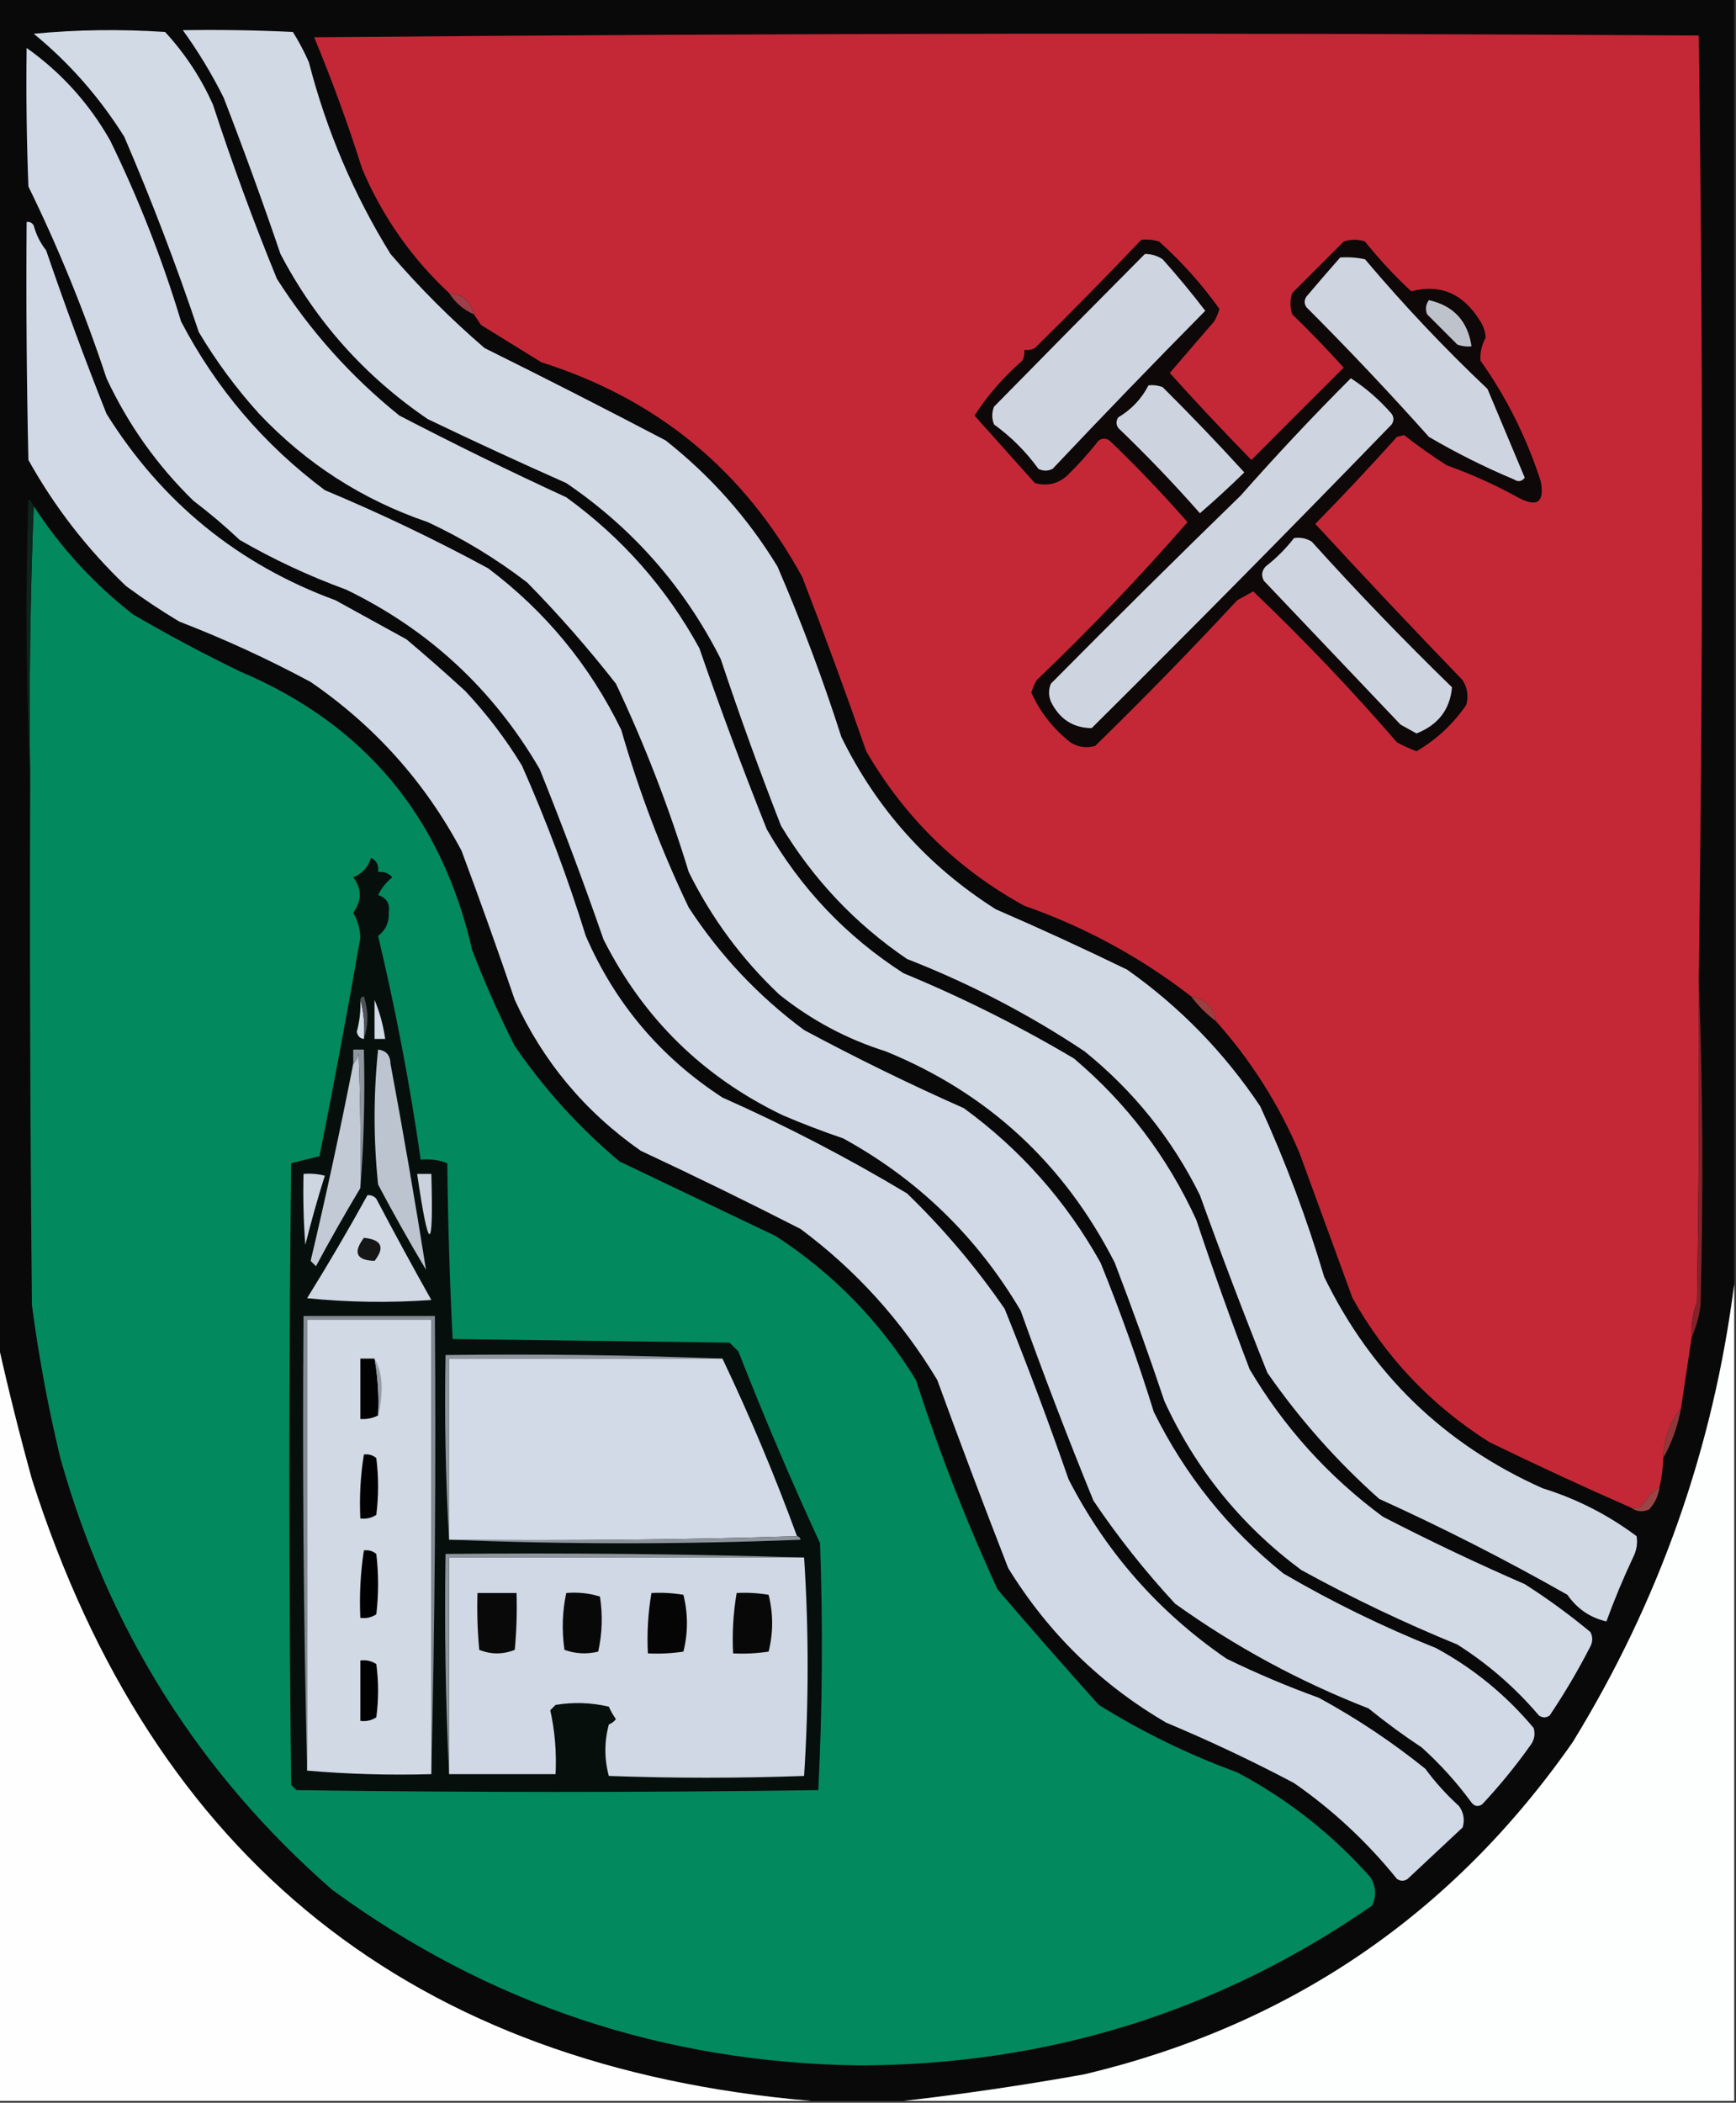 <?xml version="1.0" encoding="UTF-8"?>
<!DOCTYPE svg PUBLIC "-//W3C//DTD SVG 1.1//EN" "http://www.w3.org/Graphics/SVG/1.1/DTD/svg11.dtd">
<svg xmlns="http://www.w3.org/2000/svg" version="1.1" width="489px" height="592px" style="shape-rendering:geometricPrecision; text-rendering:geometricPrecision; image-rendering:optimizeQuality; fill-rule:evenodd; clip-rule:evenodd" xmlns:xlink="http://www.w3.org/1999/xlink">
<rect width="100%" height="100%" fill="#333333" stroke="none"/>
<g><path style="opacity:1" fill="#0a0909" d="M -0.5,-0.5 C 162.5,-0.5 325.5,-0.5 488.5,-0.5C 488.5,120.167 488.5,240.833 488.5,361.5C 482.597,407.705 467.431,450.705 443,490.5C 409.067,539.089 363.234,570.255 305.5,584C 288.469,587.055 271.469,589.555 254.5,591.5C 245.833,591.5 237.167,591.5 228.5,591.5C 116.393,581.9 43.226,523.567 9,416.5C 5.487,403.782 2.32,391.115 -0.5,378.5C -0.5,252.167 -0.5,125.833 -0.5,-0.5 Z"/></g>
<g><path style="opacity:1" fill="#d1dae5" d="M 9.5,9.5 C 21.66,8.34 33.993,8.173 46.5,9C 52.13,15.096 56.63,21.929 60,29.5C 65.433,46.142 71.433,62.475 78,78.5C 87.391,93.224 98.891,106.058 112.5,117C 128.005,125.054 143.671,132.72 159.5,140C 175.232,151.394 187.732,165.56 197,182.5C 202.947,199.677 209.28,216.677 216,233.5C 225.566,250.153 238.399,263.653 254.5,274C 271.096,280.862 287.096,288.862 302.5,298C 317.358,310.537 328.858,325.704 337,343.5C 341.695,357.616 346.695,371.616 352,385.5C 361.655,401.826 374.155,415.659 389.5,427C 402.613,433.774 415.946,440.108 429.5,446C 435.947,450.113 442.114,454.613 448,459.5C 448.667,460.833 448.667,462.167 448,463.5C 444.558,470.215 440.725,476.715 436.5,483C 435.5,483.667 434.5,483.667 433.5,483C 426.849,475.173 419.183,468.506 410.5,463C 395.438,456.852 380.771,449.852 366.5,442C 349.619,429.452 336.786,413.619 328,394.5C 323.612,381.392 318.945,368.392 314,355.5C 299.746,327.571 278.246,307.737 249.5,296C 238.553,292.563 228.553,287.23 219.5,280C 208.915,269.979 200.415,258.479 194,245.5C 188.426,227.267 181.593,209.6 173.5,192.5C 165.725,182.555 157.392,173.055 148.5,164C 139.767,157.302 130.434,151.636 120.5,147C 102.116,140.729 86.283,130.563 73,116.5C 66.562,109.396 60.895,101.73 56,93.5C 49.756,74.839 42.756,56.506 35,38.5C 28.008,27.351 19.508,17.685 9.5,9.5 Z"/></g>
<g><path style="opacity:1" fill="#d1d9e5" d="M 51.5,8.5 C 61.839,8.334 72.172,8.5 82.5,9C 84.182,11.69 85.682,14.523 87,17.5C 91.958,36.739 99.625,54.739 110,71.5C 118.167,81 127,89.833 136.5,98C 153.624,106.482 170.624,115.148 187.5,124C 200.171,133.999 210.671,145.832 219,159.5C 225.789,175.201 231.789,191.201 237,207.5C 246.939,227.771 261.439,243.938 280.5,256C 292.953,261.393 305.286,267.06 317.5,273C 332.339,283.473 344.839,296.306 355,311.5C 362.124,327.081 368.124,343.081 373,359.5C 386.306,386.807 406.806,406.64 434.5,419C 444.116,421.982 452.949,426.482 461,432.5C 461.325,434.553 460.991,436.553 460,438.5C 457.229,444.377 454.729,450.377 452.5,456.5C 447.941,455.462 444.274,452.962 441.5,449C 424.26,439.213 406.593,430.213 388.5,422C 376.63,411.458 366.13,399.625 357,386.5C 350.357,369.912 344.024,353.246 338,336.5C 330.144,320.64 319.311,307.14 305.5,296C 289.844,285.567 273.177,276.9 255.5,270C 240.965,260.13 229.132,247.63 220,232.5C 213.95,217.019 208.283,201.353 203,185.5C 192.735,165.238 178.235,148.738 159.5,136C 146.381,130.186 133.381,124.186 120.5,118C 102.761,105.931 88.928,90.431 79,71.5C 73.974,56.733 68.64,42.066 63,27.5C 59.66,20.811 55.827,14.478 51.5,8.5 Z"/></g>
<g><path style="opacity:1" fill="#c42836" d="M 478.5,275.5 C 478.667,305.835 478.5,336.168 478,366.5C 476.801,369.726 476.301,373.059 476.5,376.5C 475.503,383.161 474.503,389.828 473.5,396.5C 470.321,400.502 468.655,405.169 468.5,410.5C 468.425,413.206 468.092,415.873 467.5,418.5C 465.5,419.976 463.833,421.809 462.5,424C 461.552,424.483 460.552,424.649 459.5,424.5C 446.038,418.602 432.704,412.435 419.5,406C 403.208,395.71 390.375,382.21 381,365.5C 375.99,351.8 370.99,338.133 366,324.5C 360.166,310.818 352.333,298.485 342.5,287.5C 341.833,283.5 339.5,281.167 335.5,280.5C 321.206,269.459 305.54,260.959 288.5,255C 269.651,244.649 254.818,230.149 244,211.5C 238.285,195.068 232.285,178.735 226,162.5C 209.642,132.479 185.142,112.312 152.5,102C 146.857,98.509 141.19,95.009 135.5,91.5C 134.807,90.482 134.141,89.482 133.5,88.5C 132.635,84.811 130.302,82.811 126.5,82.5C 115.882,72.615 107.716,60.949 102,47.5C 98.028,34.906 93.528,22.573 88.5,10.5C 218.499,9.333 348.499,9.167 478.5,10C 479.731,98.433 479.731,186.933 478.5,275.5 Z"/></g>
<g><path style="opacity:1" fill="#d0d9e5" d="M 7.5,13.5 C 17.237,20.406 25.071,29.073 31,39.5C 39.019,55.887 45.686,72.887 51,90.5C 60.866,109.376 74.366,125.209 91.5,138C 107.212,144.569 122.545,151.902 137.5,160C 153.623,172.129 166.123,187.295 175,205.5C 179.992,222.829 186.326,239.496 194,255.5C 202.777,268.943 213.61,280.443 226.5,290C 241.251,297.913 256.251,305.246 271.5,312C 287.473,323.645 300.307,338.145 310,355.5C 315.604,369.315 320.604,383.315 325,397.5C 333.809,415.315 345.976,430.481 361.5,443C 375.258,451.036 389.591,458.036 404.5,464C 415.044,469.706 424.211,477.206 432,486.5C 432.52,488.289 432.187,489.956 431,491.5C 426.878,497.291 422.378,502.791 417.5,508C 416.365,508.749 415.365,508.583 414.5,507.5C 410.388,501.885 405.722,496.719 400.5,492C 395.322,488.578 390.322,484.911 385.5,481C 366.026,473.412 347.859,463.579 331,451.5C 322.572,442.409 314.905,432.742 308,422.5C 300.755,404.756 293.922,386.923 287.5,369C 275.178,348.175 258.511,332.009 237.5,320.5C 231.722,318.538 226.056,316.372 220.5,314C 198.05,303.217 181.217,286.717 170,264.5C 164.396,248.356 158.396,232.356 152,216.5C 138.933,194.097 120.766,177.264 97.5,166C 87.042,162.181 77.042,157.515 67.5,152C 63.352,148.096 59.019,144.429 54.5,141C 44.258,131.032 36.091,119.532 30,106.5C 23.869,87.934 16.535,69.934 8,52.5C 7.5,39.504 7.333,26.504 7.5,13.5 Z"/></g>
<g><path style="opacity:1" fill="#d0d9e5" d="M 7.5,62.5 C 8.376,62.369 9.043,62.703 9.5,63.5C 10.194,66.088 11.36,68.421 13,70.5C 18.295,85.983 23.962,101.317 30,116.5C 45.573,141.418 67.073,158.918 94.5,169C 101.135,172.652 107.802,176.319 114.5,180C 120.094,184.716 125.594,189.549 131,194.5C 137.061,200.961 142.394,207.961 147,215.5C 153.926,231.114 159.926,247.114 165,263.5C 173.264,282.525 186.097,297.692 203.5,309C 221.399,316.949 238.733,325.949 255.5,336C 265.734,345.903 274.901,356.736 283,368.5C 289.4,384.367 295.4,400.367 301,416.5C 311.6,437.098 326.434,453.931 345.5,467C 353.962,471.124 362.629,474.79 371.5,478C 382.169,483.806 392.169,490.473 401.5,498C 404.297,501.799 407.464,505.299 411,508.5C 412.301,510.365 412.635,512.365 412,514.5C 406.807,519.361 401.64,524.195 396.5,529C 395.5,529.667 394.5,529.667 393.5,529C 385.09,518.587 375.423,509.587 364.5,502C 352.711,495.771 340.711,490.104 328.5,485C 310.1,474.268 295.266,459.768 284,441.5C 277.124,423.866 270.457,406.2 264,388.5C 253.924,371.761 241.091,357.594 225.5,346C 210.654,338.41 195.654,331.077 180.5,324C 164.769,313.006 152.936,298.839 145,281.5C 140.197,267.424 135.197,253.424 130,239.5C 119.74,220.236 105.573,204.403 87.5,192C 75.516,185.562 63.183,179.895 50.5,175C 45.361,171.927 40.361,168.593 35.5,165C 24.52,154.526 15.354,142.692 8,129.5C 7.5,107.169 7.333,84.836 7.5,62.5 Z"/></g>
<g><path style="opacity:1" fill="#0e0808" d="M 321.5,67.5 C 323.199,67.34 324.866,67.507 326.5,68C 332.921,73.749 338.588,80.083 343.5,87C 343.138,88.225 342.638,89.391 342,90.5C 337.82,95.345 333.653,100.178 329.5,105C 336.943,113.279 344.61,121.446 352.5,129.5C 361.175,120.791 369.842,112.124 378.5,103.5C 373.848,98.348 369.015,93.348 364,88.5C 363.333,86.5 363.333,84.5 364,82.5C 368.779,77.721 373.613,72.887 378.5,68C 380.5,67.333 382.5,67.333 384.5,68C 388.522,73.02 392.856,77.686 397.5,82C 405.774,79.868 412.274,82.701 417,90.5C 417.875,91.873 418.375,93.373 418.5,95C 417.388,97.076 416.888,99.243 417,101.5C 424.361,111.869 430.027,123.202 434,135.5C 435.13,141.472 432.964,142.972 427.5,140C 421.101,136.468 414.434,133.468 407.5,131C 403.336,128.327 399.336,125.493 395.5,122.5C 394.833,122.667 394.167,122.833 393.5,123C 386.072,131.265 378.406,139.432 370.5,147.5C 384.15,162.318 397.984,176.984 412,191.5C 413.373,193.695 413.706,196.029 413,198.5C 409.223,203.949 404.556,208.282 399,211.5C 397.107,210.804 395.274,209.97 393.5,209C 380.717,194.216 367.217,180.049 353,166.5C 351.51,167.317 350.01,168.15 348.5,169C 335.557,182.944 322.223,196.611 308.5,210C 306.029,210.706 303.695,210.373 301.5,209C 296.647,205.16 292.98,200.494 290.5,195C 290.862,193.775 291.362,192.609 292,191.5C 306.873,177.295 321.039,162.462 334.5,147C 327.489,138.989 320.155,131.323 312.5,124C 311.5,123.333 310.5,123.333 309.5,124C 306.734,127.522 303.734,130.855 300.5,134C 297.88,136.271 294.88,136.938 291.5,136C 285.833,129.667 280.167,123.333 274.5,117C 278.169,111.316 282.669,106.149 288,101.5C 288.483,100.552 288.649,99.552 288.5,98.5C 289.552,98.65 290.552,98.483 291.5,98C 301.702,87.965 311.702,77.798 321.5,67.5 Z"/></g>
<g><path style="opacity:1" fill="#ced5e1" d="M 322.5,71.5 C 324.308,71.491 325.975,71.991 327.5,73C 331.689,77.688 335.689,82.521 339.5,87.5C 325.067,102.102 310.734,116.935 296.5,132C 295.167,132.667 293.833,132.667 292.5,132C 289,127.167 284.833,123 280,119.5C 279.333,117.833 279.333,116.167 280,114.5C 294.191,100.048 308.357,85.715 322.5,71.5 Z"/></g>
<g><path style="opacity:1" fill="#ced5e0" d="M 377.5,72.5 C 379.857,72.337 382.19,72.503 384.5,73C 395.359,85.857 406.859,98.023 419,109.5C 422.488,117.813 425.988,126.146 429.5,134.5C 428.635,135.583 427.635,135.749 426.5,135C 418.19,131.512 410.19,127.512 402.5,123C 391.31,110.479 379.81,98.312 368,86.5C 367.333,85.5 367.333,84.5 368,83.5C 371.194,79.721 374.361,76.055 377.5,72.5 Z"/></g>
<g><path style="opacity:1" fill="#9d3e48" d="M 126.5,82.5 C 130.302,82.811 132.635,84.811 133.5,88.5C 130.573,87.243 128.239,85.243 126.5,82.5 Z"/></g>
<g><path style="opacity:1" fill="#bec2cb" d="M 402.5,84.5 C 409.457,86.068 413.457,90.401 414.5,97.5C 413.127,97.657 411.793,97.49 410.5,97C 407.667,94.167 404.833,91.333 402,88.5C 401.421,87.072 401.588,85.738 402.5,84.5 Z"/></g>
<g><path style="opacity:1" fill="#ced5e0" d="M 380.5,106.5 C 384.737,109.228 388.571,112.561 392,116.5C 392.667,117.5 392.667,118.5 392,119.5C 364.168,148.223 336.001,176.723 307.5,205C 302.248,204.942 298.414,202.442 296,197.5C 295.333,195.833 295.333,194.167 296,192.5C 313.707,174.626 331.541,156.959 349.5,139.5C 359.545,128.125 369.878,117.125 380.5,106.5 Z"/></g>
<g><path style="opacity:1" fill="#cdd4e0" d="M 323.5,108.5 C 324.873,108.343 326.207,108.51 327.5,109C 335.319,116.767 342.985,124.767 350.5,133C 346.437,136.976 342.27,140.809 338,144.5C 330.642,136.144 322.976,128.144 315,120.5C 314.333,119.5 314.333,118.5 315,117.5C 318.736,115.266 321.57,112.266 323.5,108.5 Z"/></g>
<g><path style="opacity:1" fill="#03895e" d="M 9.5,142.5 C 17.116,154.223 26.449,164.389 37.5,173C 47.284,178.708 57.284,184.042 67.5,189C 102.613,203.804 124.446,229.97 133,267.5C 136.552,276.726 140.552,285.726 145,294.5C 153.334,306.645 163.167,317.478 174.5,327C 189.177,334.005 203.844,341.005 218.5,348C 234.685,358.519 247.852,372.019 258,388.5C 264.496,408.662 272.163,428.329 281,447.5C 290.392,458.468 299.892,469.301 309.5,480C 321.825,487.662 334.825,493.996 348.5,499C 362.702,506.52 375.202,516.354 386,528.5C 387.601,531.094 387.767,533.761 386.5,536.5C 343.316,566.388 295.149,581.388 242,581.5C 187.054,580.749 137.554,564.249 93.5,532C 56.001,499.194 30.501,458.694 17,410.5C 13.579,396.307 10.912,381.974 9,367.5C 8.5,318.168 8.333,268.834 8.5,219.5C 8.169,193.661 8.502,167.995 9.5,142.5 Z"/></g>
<g><path style="opacity:1" fill="#ced5e1" d="M 364.5,151.5 C 366.288,151.215 367.955,151.548 369.5,152.5C 382.215,166.593 395.382,180.26 409,193.5C 408.443,199.751 405.11,204.084 399,206.5C 397.51,205.683 396.01,204.85 394.5,204C 381.667,190.5 368.833,177 356,163.5C 355.219,162.056 355.386,160.723 356.5,159.5C 359.521,157.146 362.188,154.479 364.5,151.5 Z"/></g>
<g><path style="opacity:1" fill="#0c251d" d="M 9.5,142.5 C 8.502,167.995 8.169,193.661 8.5,219.5C 7.337,193.337 7.17,167.003 8,140.5C 8.717,141.044 9.217,141.711 9.5,142.5 Z"/></g>
<g><path style="opacity:1" fill="#070f0c" d="M 104.5,241.5 C 106.104,242.287 106.771,243.62 106.5,245.5C 108.103,245.312 109.437,245.812 110.5,247C 108.787,248.378 107.453,250.045 106.5,252C 108.91,252.758 109.91,254.425 109.5,257C 109.64,259.693 108.64,261.86 106.5,263.5C 111.465,284.288 115.465,305.288 118.5,326.5C 121.119,326.232 123.619,326.565 126,327.5C 126.174,344.074 126.674,360.574 127.5,377C 153.5,377.333 179.5,377.667 205.5,378C 206.333,378.833 207.167,379.667 208,380.5C 215.197,398.873 222.864,416.873 231,434.5C 231.827,457.739 231.66,480.906 230.5,504C 181.5,504.667 132.5,504.667 83.5,504C 83,503.5 82.5,503 82,502.5C 81.333,444.167 81.333,385.833 82,327.5C 84.667,326.833 87.333,326.167 90,325.5C 94.09,305.049 97.923,284.549 101.5,264C 101.416,261.499 100.75,259.166 99.5,257C 101.945,253.541 101.945,250.208 99.5,247C 102.056,245.945 103.723,244.112 104.5,241.5 Z"/></g>
<g><path style="opacity:1" fill="#9d3f41" d="M 335.5,280.5 C 339.5,281.167 341.833,283.5 342.5,287.5C 339.833,285.5 337.5,283.167 335.5,280.5 Z"/></g>
<g><path style="opacity:1" fill="#d2dce7" d="M 101.5,281.5 C 102.482,284.962 102.815,288.629 102.5,292.5C 101.414,292.38 100.747,291.713 100.5,290.5C 101.302,287.551 101.636,284.551 101.5,281.5 Z"/></g>
<g><path style="opacity:1" fill="#505357" d="M 101.5,281.5 C 101.56,280.957 101.893,280.624 102.5,280.5C 103.809,284.649 103.809,288.649 102.5,292.5C 102.815,288.629 102.482,284.962 101.5,281.5 Z"/></g>
<g><path style="opacity:1" fill="#d2dbe7" d="M 105.5,281.5 C 106.945,284.937 107.945,288.603 108.5,292.5C 107.5,292.5 106.5,292.5 105.5,292.5C 105.5,288.833 105.5,285.167 105.5,281.5 Z"/></g>
<g><path style="opacity:1" fill="#c2cad5" d="M 101.5,334.5 C 97.189,341.671 93.022,349.004 89,356.5C 88.5,356 88,355.5 87.5,355C 91.803,336.853 95.803,318.353 99.5,299.5C 100.268,298.737 100.768,297.737 101,296.5C 101.5,309.162 101.667,321.829 101.5,334.5 Z"/></g>
<g><path style="opacity:1" fill="#90969f" d="M 101.5,334.5 C 101.667,321.829 101.5,309.162 101,296.5C 100.768,297.737 100.268,298.737 99.5,299.5C 99.5,298.167 99.5,296.833 99.5,295.5C 100.5,295.5 101.5,295.5 102.5,295.5C 102.829,308.677 102.495,321.677 101.5,334.5 Z"/></g>
<g><path style="opacity:1" fill="#bcc4cf" d="M 106.5,295.5 C 108.776,295.756 109.943,297.09 110,299.5C 113.606,318.856 116.94,338.19 120,357.5C 115.3,349.628 110.8,341.628 106.5,333.5C 105.188,320.771 105.188,308.104 106.5,295.5 Z"/></g>
<g><path style="opacity:1" fill="#82232a" d="M 478.5,275.5 C 479.664,305.997 479.831,336.664 479,367.5C 478.594,370.742 477.761,373.742 476.5,376.5C 476.301,373.059 476.801,369.726 478,366.5C 478.5,336.168 478.667,305.835 478.5,275.5 Z"/></g>
<g><path style="opacity:1" fill="#cdd5e1" d="M 85.5,330.5 C 87.527,330.338 89.527,330.505 91.5,331C 89.481,337.397 87.648,343.897 86,350.5C 85.5,343.842 85.334,337.175 85.5,330.5 Z"/></g>
<g><path style="opacity:1" fill="#c9d2dd" d="M 117.5,330.5 C 118.833,330.5 120.167,330.5 121.5,330.5C 122.142,353.122 120.809,353.122 117.5,330.5 Z"/></g>
<g><path style="opacity:1" fill="#cfd8e3" d="M 103.5,336.5 C 104.496,336.414 105.329,336.748 106,337.5C 111.025,347.048 116.192,356.548 121.5,366C 109.819,366.833 98.152,366.666 86.5,365.5C 92.43,355.97 98.097,346.303 103.5,336.5 Z"/></g>
<g><path style="opacity:1" fill="#161617" d="M 102.5,348.5 C 107.493,348.997 108.493,351.164 105.5,355C 100.382,354.824 99.382,352.658 102.5,348.5 Z"/></g>
<g><path style="opacity:1" fill="#fdfefe" d="M 488.5,361.5 C 488.5,438.167 488.5,514.833 488.5,591.5C 410.5,591.5 332.5,591.5 254.5,591.5C 271.469,589.555 288.469,587.055 305.5,584C 363.234,570.255 409.067,539.089 443,490.5C 467.431,450.705 482.597,407.705 488.5,361.5 Z"/></g>
<g><path style="opacity:1" fill="#d1d9e5" d="M 121.5,499.5 C 109.655,499.828 97.988,499.495 86.5,498.5C 86.5,456.167 86.5,413.833 86.5,371.5C 98.167,371.5 109.833,371.5 121.5,371.5C 121.5,414.167 121.5,456.833 121.5,499.5 Z"/></g>
<g><path style="opacity:1" fill="#868c93" d="M 121.5,499.5 C 121.5,456.833 121.5,414.167 121.5,371.5C 109.833,371.5 98.167,371.5 86.5,371.5C 86.5,413.833 86.5,456.167 86.5,498.5C 85.501,456.003 85.168,413.337 85.5,370.5C 97.833,370.5 110.167,370.5 122.5,370.5C 122.832,413.67 122.499,456.67 121.5,499.5 Z"/></g>
<g><path style="opacity:1" fill="#9197a0" d="M 203.5,382.5 C 177.833,382.5 152.167,382.5 126.5,382.5C 126.5,399.5 126.5,416.5 126.5,433.5C 125.503,416.341 125.17,399.008 125.5,381.5C 151.672,381.169 177.672,381.502 203.5,382.5 Z"/></g>
<g><path style="opacity:1" fill="#020203" d="M 105.5,382.5 C 106.449,387.74 106.782,393.073 106.5,398.5C 104.958,399.301 103.292,399.634 101.5,399.5C 101.5,393.833 101.5,388.167 101.5,382.5C 102.833,382.5 104.167,382.5 105.5,382.5 Z"/></g>
<g><path style="opacity:1" fill="#d1dae6" d="M 203.5,382.5 C 211.27,398.802 218.27,415.469 224.5,432.5C 192.004,433.498 159.338,433.832 126.5,433.5C 126.5,416.5 126.5,399.5 126.5,382.5C 152.167,382.5 177.833,382.5 203.5,382.5 Z"/></g>
<g><path style="opacity:1" fill="#fefefe" d="M -0.5,378.5 C 2.32,391.115 5.487,403.782 9,416.5C 43.226,523.567 116.393,581.9 228.5,591.5C 152.167,591.5 75.833,591.5 -0.5,591.5C -0.5,520.5 -0.5,449.5 -0.5,378.5 Z"/></g>
<g><path style="opacity:1" fill="#979da5" d="M 105.5,382.5 C 106.812,384.743 107.478,387.41 107.5,390.5C 107.497,393.355 107.164,396.022 106.5,398.5C 106.782,393.073 106.449,387.74 105.5,382.5 Z"/></g>
<g><path style="opacity:1" fill="#8f383b" d="M 473.5,396.5 C 472.607,401.517 470.94,406.183 468.5,410.5C 468.655,405.169 470.321,400.502 473.5,396.5 Z"/></g>
<g><path style="opacity:1" fill="#010101" d="M 102.5,409.5 C 103.822,409.33 104.989,409.663 106,410.5C 106.667,415.833 106.667,421.167 106,426.5C 104.644,427.38 103.144,427.714 101.5,427.5C 101.211,421.409 101.545,415.409 102.5,409.5 Z"/></g>
<g><path style="opacity:1" fill="#9a4545" d="M 467.5,418.5 C 467.219,420.963 466.219,423.13 464.5,425C 462.613,425.78 460.946,425.613 459.5,424.5C 460.552,424.649 461.552,424.483 462.5,424C 463.833,421.809 465.5,419.976 467.5,418.5 Z"/></g>
<g><path style="opacity:1" fill="#8e949c" d="M 224.5,432.5 C 225.043,432.56 225.376,432.893 225.5,433.5C 192.336,434.83 159.336,434.83 126.5,433.5C 159.338,433.832 192.004,433.498 224.5,432.5 Z"/></g>
<g><path style="opacity:1" fill="#000000" d="M 102.5,436.5 C 103.822,436.33 104.989,436.663 106,437.5C 106.667,443.167 106.667,448.833 106,454.5C 104.644,455.38 103.144,455.714 101.5,455.5C 101.209,449.077 101.542,442.744 102.5,436.5 Z"/></g>
<g><path style="opacity:1" fill="#cfd8e4" d="M 226.5,438.5 C 227.831,458.902 227.831,479.402 226.5,500C 208.167,500.667 189.833,500.667 171.5,500C 170.198,495.218 170.198,490.385 171.5,485.5C 172.308,485.192 172.975,484.692 173.5,484C 172.707,482.915 172.04,481.748 171.5,480.5C 166.533,479.338 161.533,479.171 156.5,480C 156,480.5 155.5,481 155,481.5C 156.295,487.271 156.795,493.271 156.5,499.5C 146.5,499.5 136.5,499.5 126.5,499.5C 126.5,479.167 126.5,458.833 126.5,438.5C 159.833,438.5 193.167,438.5 226.5,438.5 Z"/></g>
<g><path style="opacity:1" fill="#90969f" d="M 226.5,438.5 C 193.167,438.5 159.833,438.5 126.5,438.5C 126.5,458.833 126.5,479.167 126.5,499.5C 125.503,479.007 125.169,458.34 125.5,437.5C 159.337,437.168 193.004,437.502 226.5,438.5 Z"/></g>
<g><path style="opacity:1" fill="#09090a" d="M 134.5,448.5 C 138.167,448.5 141.833,448.5 145.5,448.5C 145.666,453.844 145.499,459.177 145,464.5C 141.667,465.833 138.333,465.833 135,464.5C 134.501,459.177 134.334,453.844 134.5,448.5 Z"/></g>
<g><path style="opacity:1" fill="#080809" d="M 159.5,448.5 C 162.777,448.216 165.943,448.549 169,449.5C 169.804,454.751 169.637,459.918 168.5,465C 165.24,465.784 162.073,465.617 159,464.5C 158.219,459.083 158.385,453.75 159.5,448.5 Z"/></g>
<g><path style="opacity:1" fill="#050506" d="M 183.5,448.5 C 186.518,448.335 189.518,448.502 192.5,449C 193.833,454.333 193.833,459.667 192.5,465C 189.183,465.498 185.85,465.665 182.5,465.5C 182.214,459.741 182.548,454.075 183.5,448.5 Z"/></g>
<g><path style="opacity:1" fill="#080809" d="M 207.5,448.5 C 210.518,448.335 213.518,448.502 216.5,449C 217.833,454.333 217.833,459.667 216.5,465C 213.183,465.498 209.85,465.665 206.5,465.5C 206.214,459.741 206.548,454.075 207.5,448.5 Z"/></g>
<g><path style="opacity:1" fill="#010101" d="M 101.5,467.5 C 103.144,467.286 104.644,467.62 106,468.5C 106.667,473.5 106.667,478.5 106,483.5C 104.644,484.38 103.144,484.714 101.5,484.5C 101.5,478.833 101.5,473.167 101.5,467.5 Z"/></g>
</svg>
